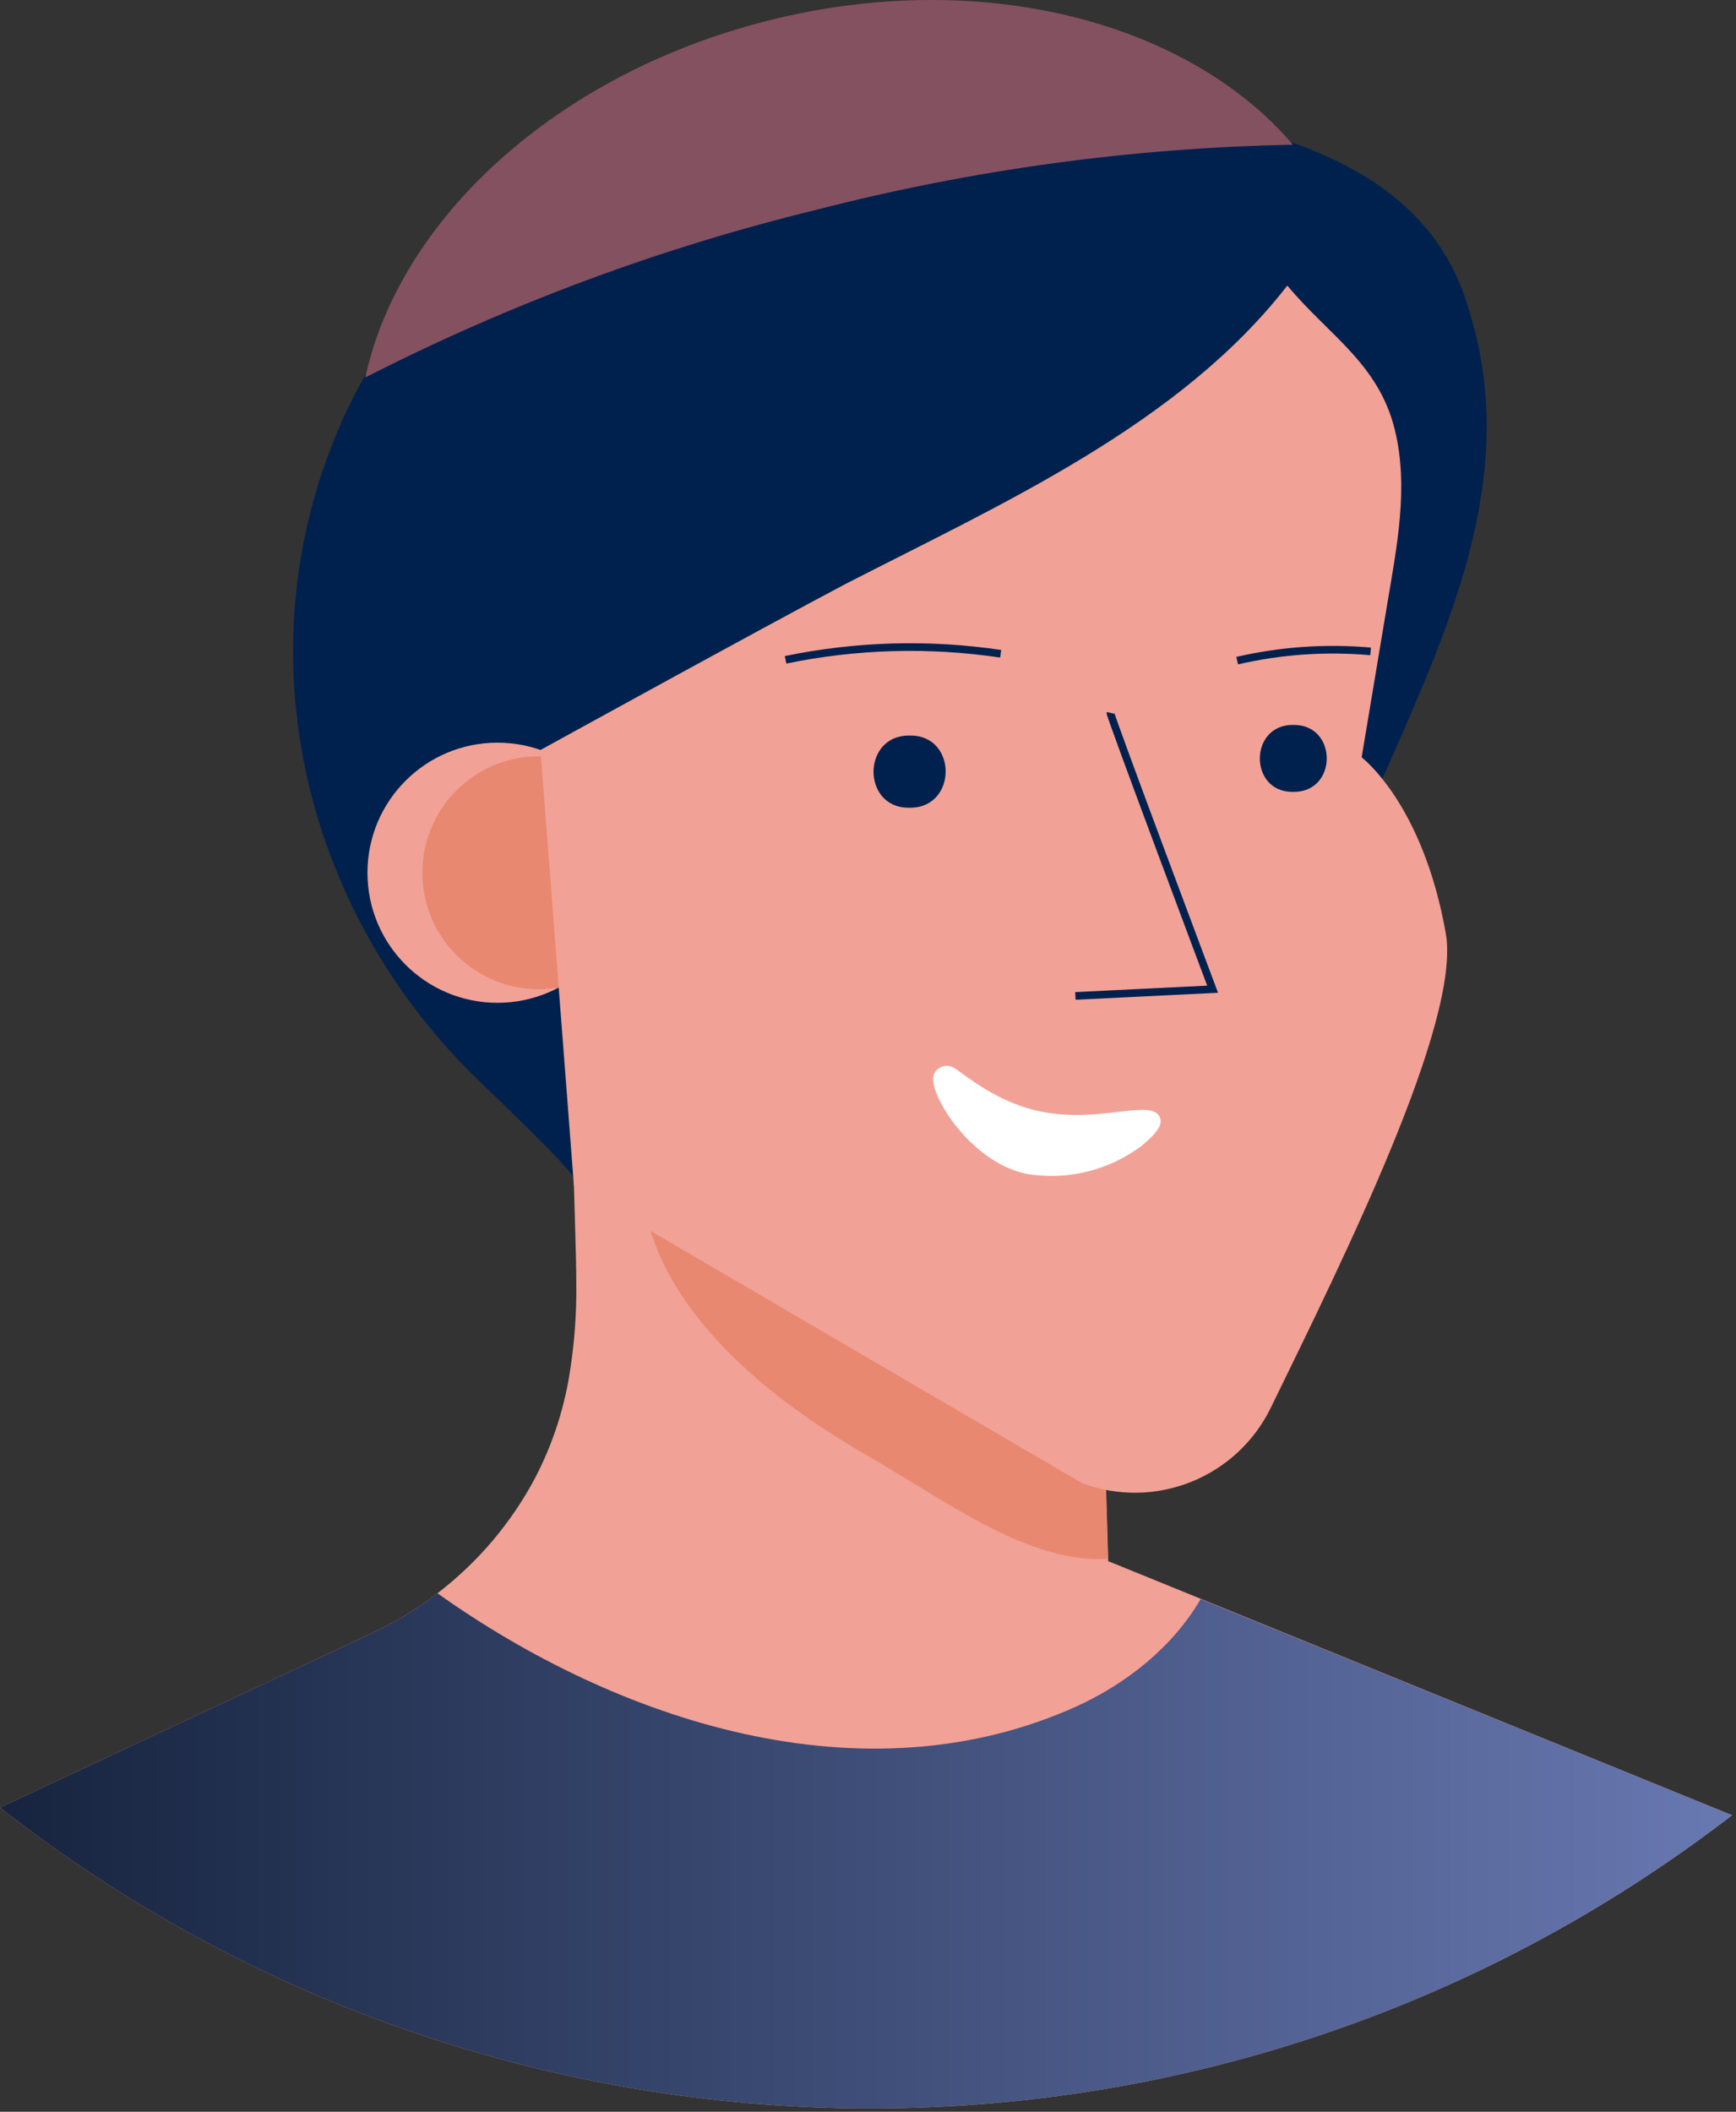 <svg width="227" height="276" viewBox="0 0 227 276" fill="none" xmlns="http://www.w3.org/2000/svg">
<rect x="0" y="0" width="227" height="276" fill="#333333" stroke="none"/>
<path d="M226.48 237.245C159.632 288.716 66.391 288.304 0 236.245L48.66 213.435C50.977 212.345 53.202 211.068 55.31 209.615C55.95 209.175 56.59 208.715 57.2 208.235C62.496 204.183 66.855 199.035 69.98 193.145C72.348 188.603 73.917 183.688 74.62 178.615C75.108 175.334 75.356 172.022 75.36 168.705C75.36 162.985 75.05 157.265 74.99 151.535C74.95 148.361 74.917 145.191 74.89 142.025L76.89 143.025L82.09 145.715L84.5 146.125L112.38 150.865L143.5 156.165L144.44 188.165L144.75 198.625L144.9 203.705V204.035L157 208.955L226.48 237.245Z" fill="#F2A196"/>
<path d="M226.48 237.245C159.632 288.716 66.391 288.304 0 236.245L48.66 213.435C50.977 212.345 53.202 211.068 55.31 209.615C55.95 209.175 56.59 208.715 57.2 208.235C80.75 224.995 112.89 235.565 140.69 223.055C147.31 220.055 153.39 215.215 156.99 208.995L226.48 237.245Z" fill="url(#paint0_linear_3_4443)"/>
<path d="M144.88 203.735C134.43 204.365 123.88 196.255 112.98 189.985C92.57 178.195 80.56 163.045 84.48 146.185L112.36 150.925L143.48 156.225L144.42 188.225L144.88 203.735Z" fill="#E88870"/>
<path d="M192.82 43.075C197.96 63.075 189.59 81.775 181.52 100.075C171.31 123.205 156.65 125.955 134.27 133.595C129.27 135.315 75.05 150.715 75.05 154.075C75.05 153.345 69.74 148.075 63.05 141.665C39.05 118.875 31.16 83.665 45.44 53.465C64.44 13.355 121.06 6.185 159.92 15.935C173.32 19.295 186.4 24.595 191.43 38.485C191.95 40.025 192.42 41.555 192.82 43.075Z" fill="#00214E"/>
<circle cx="65.05" cy="114.065" r="17" fill="#F2A196"/>
<circle cx="70.451" cy="114.065" r="15.22" fill="#E88870"/>
<path d="M70.67 98.025L75.05 155.025L141.49 193.845C151.028 197.408 161.712 193.139 166.17 183.985C175.73 164.405 191.07 133.495 189.05 121.985C186.05 104.985 178.05 98.985 178.05 98.985L181.38 79.045C182.63 71.535 184.24 63.695 182.38 56.145C180.25 47.495 173.71 43.795 168.33 37.325C154.17 55.565 130.89 65.875 110.56 76.325C100.07 81.845 70.67 98.025 70.67 98.025Z" fill="#F2A196"/>
<path d="M145.2 93.165C145.12 93.505 158.56 129.285 158.56 129.285L140.62 130.165" stroke="#00214E"/>
<path d="M102.72 86.235C111.977 84.323 121.499 84.056 130.85 85.445" stroke="#00214E"/>
<path d="M161.77 86.345C167.486 85.024 173.375 84.615 179.22 85.135" stroke="#00214E"/>
<path d="M122.24 140.165C122.516 139.727 122.962 139.425 123.471 139.33C123.979 139.235 124.504 139.357 124.92 139.665C127 141.125 130.8 144.225 136.2 145.295C143.56 146.765 149.94 143.815 151.47 145.715C152.33 146.785 151.28 148.095 149.27 149.765C145.017 152.949 139.658 154.28 134.41 153.455C127.33 152.125 122.01 143.925 122.01 141.015C122.009 140.716 122.089 140.423 122.24 140.165Z" fill="white"/>
<path d="M119.07 96.135C125.18 96.135 125.18 105.515 119.07 105.565H118.8C112.7 105.565 112.7 96.185 118.8 96.135H119.07Z" fill="#00214E"/>
<path d="M169.24 94.745C174.9 94.795 174.9 103.445 169.24 103.495H168.99C163.32 103.495 163.32 94.795 168.99 94.745H169.24Z" fill="#00214E"/>
<path d="M169.07 18.915C148.043 19.315 127.135 22.168 106.77 27.415C86.317 32.402 66.517 39.758 47.77 49.335C52.23 28.705 72.659 9.665 100.51 2.675C128.36 -4.315 155.35 2.845 169.07 18.915Z" fill="#845161"/>
<defs>
<linearGradient id="paint0_linear_3_4443" x1="0" y1="275.563" x2="226.48" y2="275.563" gradientUnits="userSpaceOnUse">
<stop stop-color="#16243F"/>
<stop offset="1" stop-color="#6878B1"/>
</linearGradient>
</defs>
</svg>
